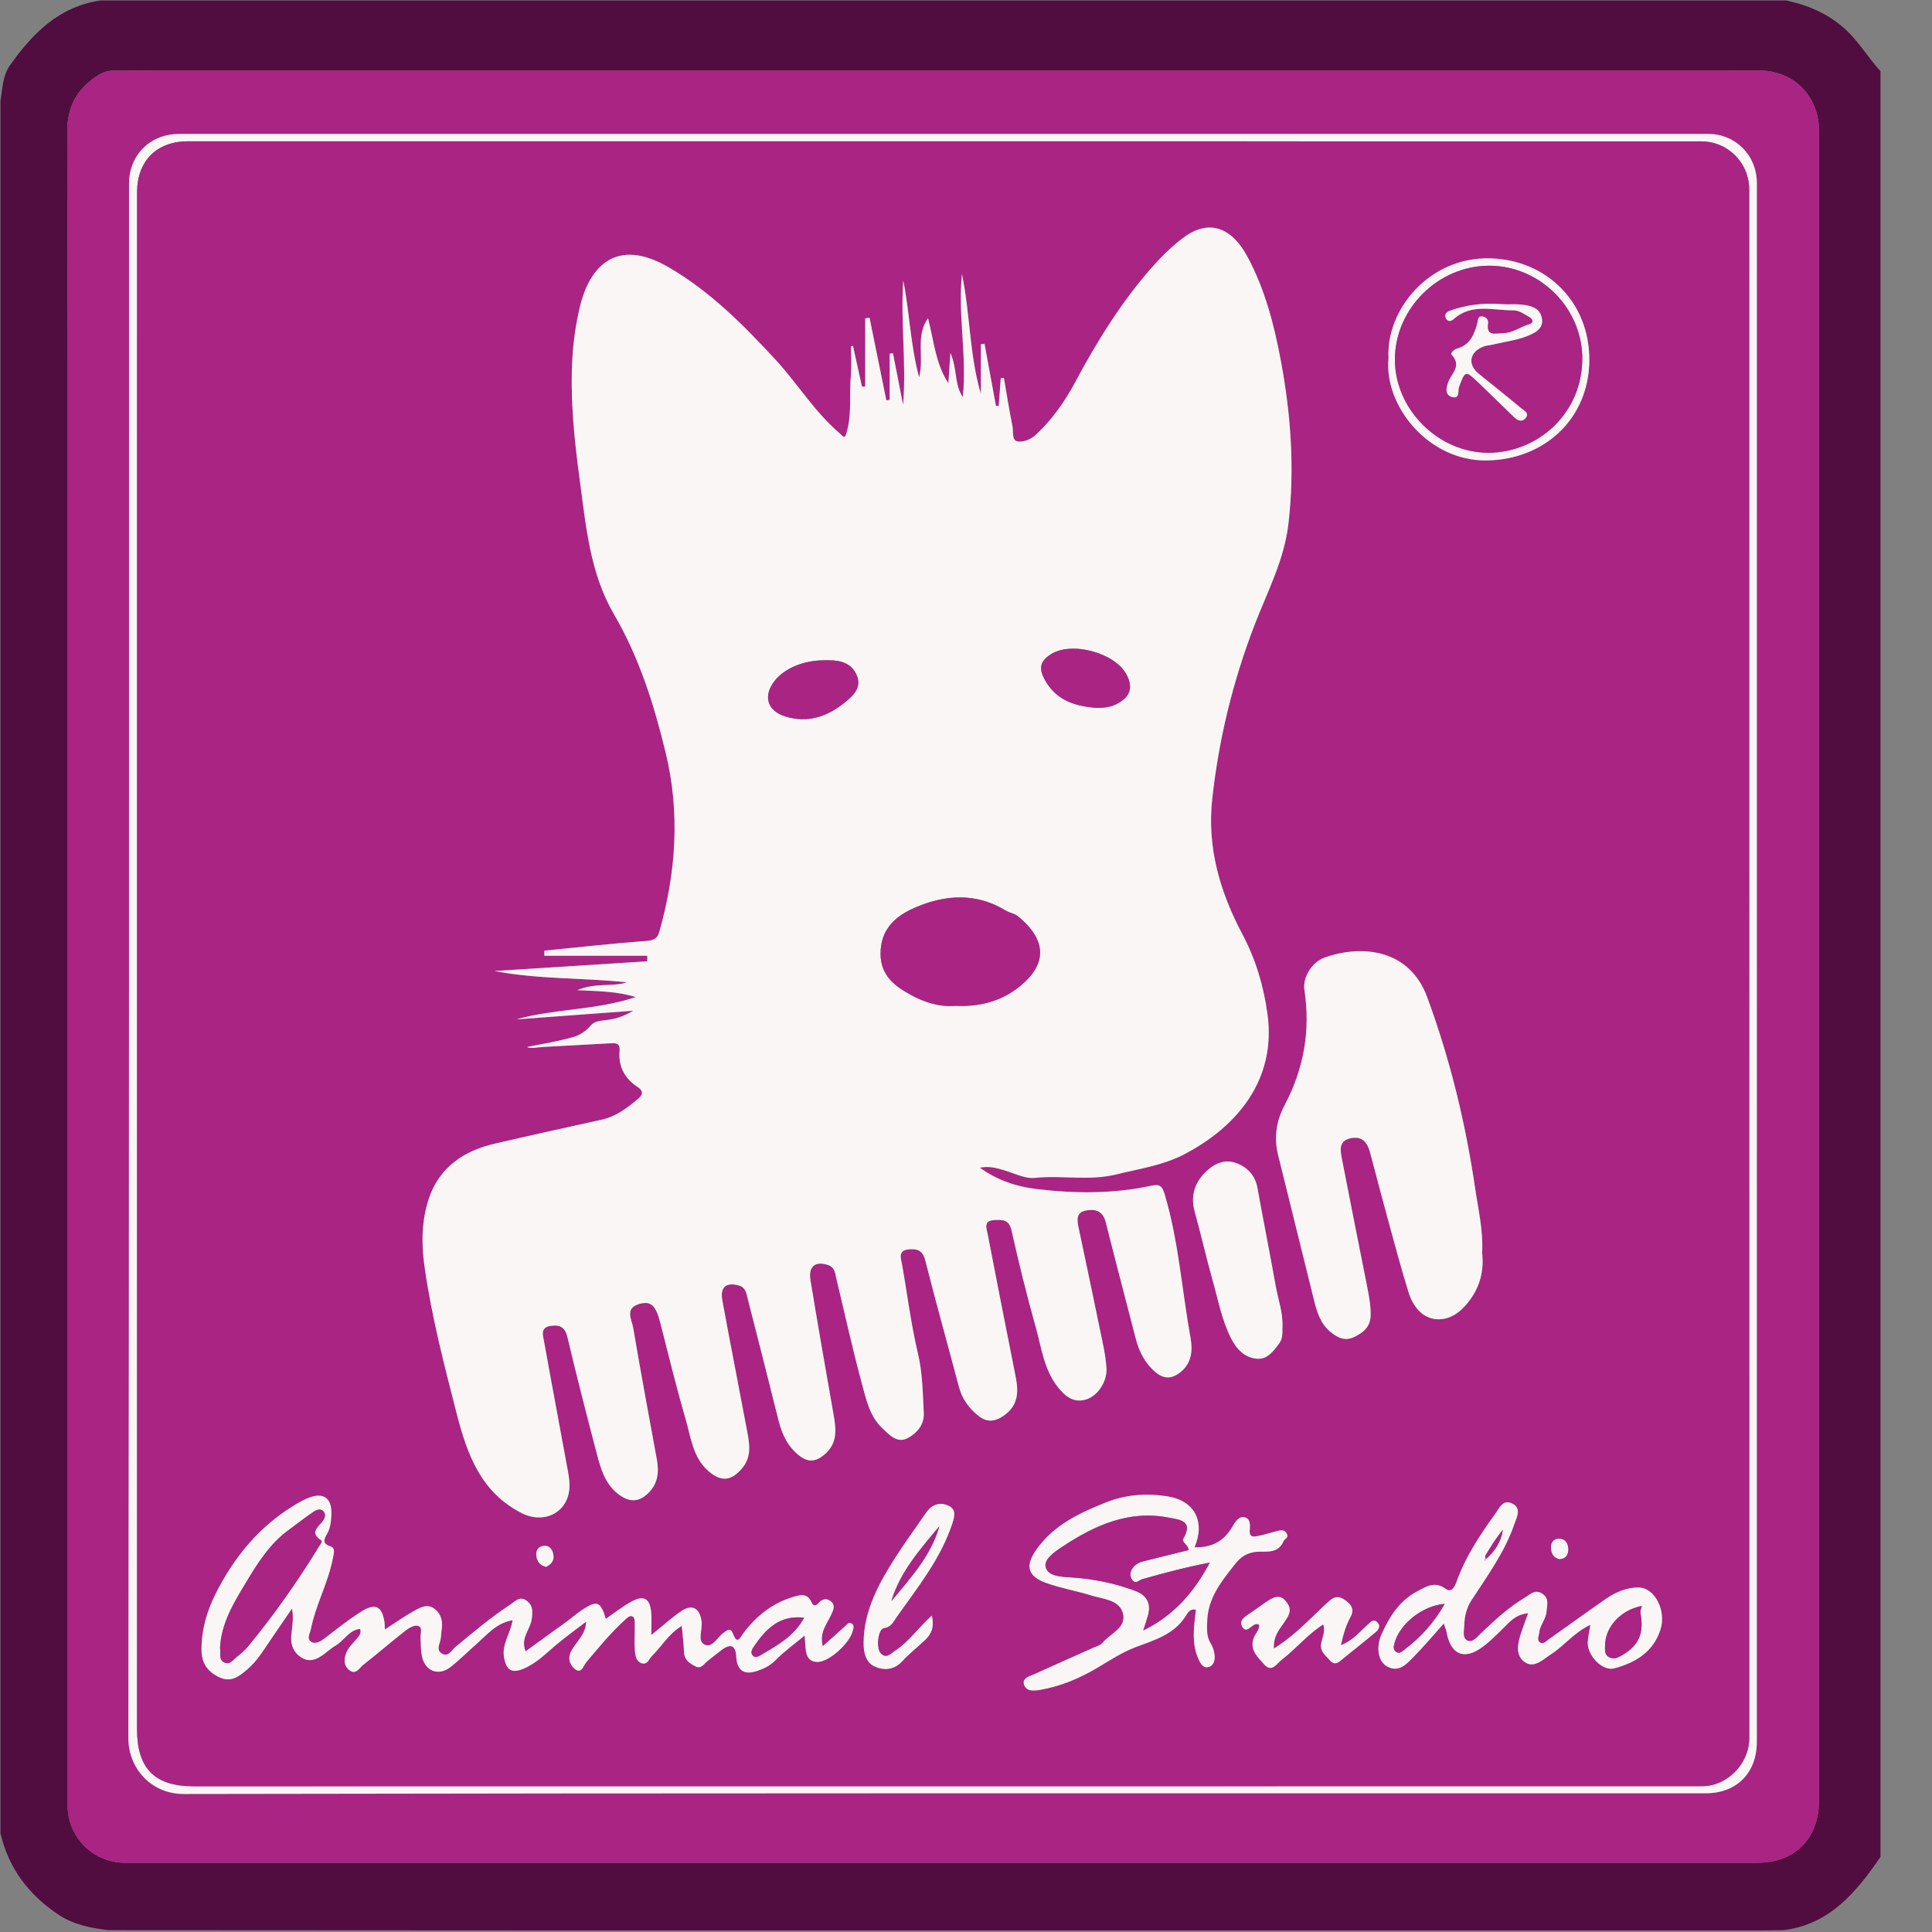 <?xml version="1.0" encoding="utf-8"?>
<!-- Generator: Adobe Illustrator 16.0.0, SVG Export Plug-In . SVG Version: 6.00 Build 0)  -->
<!DOCTYPE svg PUBLIC "-//W3C//DTD SVG 1.1//EN" "http://www.w3.org/Graphics/SVG/1.1/DTD/svg11.dtd">
<svg version="1.1" id="Layer_1" xmlns="http://www.w3.org/2000/svg" xmlns:xlink="http://www.w3.org/1999/xlink" x="0px" y="0px"
	 width="1000px" height="1000px" viewBox="0 0 1000 1000" enable-background="new 0 0 1000 1000" xml:space="preserve">
<rect x="0" y="0" width="1000" height="1000" fill="#808080" stroke="none"/>
<g>
	<path fill="#510D3F" d="M973.345,36.845c0,308.099,0,616.196,0,924.296c-12.486,18.153-26.106,34.802-50.003,37.896
		c-3.811,0.043-7.618,0.131-11.429,0.131c-210.365,0.009-420.733,0.021-631.099,0.003c-74.949-0.003-149.896-0.079-224.845-0.122
		c-9.068-1.126-17.84-2.783-25.747-8.059c-15.395-10.273-25.728-23.94-29.982-42.05c0-298.948,0-597.896,0-896.843
		c1.099-6.2,1.104-12.859,4.841-18.165C16.802,17.289,30.592,3.322,52.096,0.24c290.814,0,581.625,0,872.441,0
		c11.53,2.476,21.966,6.948,30.826,15.115C962.33,21.782,967.009,29.974,973.345,36.845z M34.983,499.841
		c0,144.875-0.006,289.752,0.009,434.628c0.003,16.512,13.238,29.712,29.678,29.712c281.62,0.004,563.24,0.004,844.86-0.004
		c19.549,0,32.005-12.558,32.005-32.336c0.012-287.973,0.012-575.948,0-863.923c0-18.128-12.993-31.332-30.813-31.428
		c-8.134-0.043-16.267-0.041-24.4-0.041c-268.658-0.003-537.316-0.003-805.974,0C73.232,36.454,66.116,36.546,59,36.528
		c-3.695-0.006-6.703,1.263-9.787,3.432c-9.899,6.961-14.445,15.746-14.421,28.3C35.089,212.121,34.983,355.981,34.983,499.841z"/>
	<path fill-rule="evenodd" clip-rule="evenodd" fill="#AA2483" d="M34.983,499.841c0-143.86,0.106-287.721-0.19-431.581
		c-0.024-12.555,4.521-21.339,14.421-28.3c3.084-2.169,6.091-3.438,9.787-3.432c7.116,0.019,14.231-0.074,21.347-0.078
		c268.658-0.003,537.316-0.003,805.974,0c8.134,0,16.267-0.003,24.4,0.041c17.82,0.096,30.813,13.3,30.813,31.428
		c0.012,287.975,0.012,575.95,0,863.923c0,19.778-12.456,32.336-32.005,32.336c-281.62,0.008-563.24,0.008-844.86,0.004
		c-16.44,0-29.675-13.2-29.678-29.712C34.977,789.594,34.983,644.717,34.983,499.841z M909.35,498.23
		c0-134.477,0-268.95-0.003-403.423c0-14.349-10.997-25.477-25.138-25.477C620.342,69.334,356.475,69.34,92.61,69.346
		c-14.827,0-25.824,10.917-25.824,25.709c-0.013,268.187,0.111,536.373-0.345,804.56c-0.024,15.705,11.882,28.971,28.664,28.937
		c262.595-0.512,525.189-0.354,787.784-0.352c15.934,0,26.432-10.497,26.436-26.547C909.334,767.181,909.331,632.705,909.35,498.23z
		"/>
	<path fill-rule="evenodd" clip-rule="evenodd" fill="#F9F6F5" d="M909.338,498.23c-0.007,134.475-0.004,268.95-0.013,403.423
		c-0.004,16.05-10.502,26.547-26.436,26.547c-262.595-0.003-525.189-0.16-787.784,0.352c-16.781,0.034-28.688-13.231-28.664-28.937
		c0.456-268.187,0.332-536.373,0.345-804.56c0-14.792,10.997-25.709,25.824-25.709c263.864-0.006,527.731-0.012,791.599-0.015
		c14.141,0,25.138,11.128,25.138,25.477C909.35,229.281,909.35,363.754,909.338,498.23z M70.926,498.436
		c0,132.18-0.003,264.357,0.002,396.534c0.004,20.416,9.111,29.606,29.263,29.606c260.289-0.015,520.577-0.027,780.867-0.043
		c12.94,0,24.363-11.624,24.363-24.931c0.002-267.153-0.007-534.303-0.026-801.457c0-13.932-11.083-24.977-24.939-24.977
		C619.404,73.16,358.352,73.148,97.3,73.136c-16.217,0-26.349,10.163-26.349,26.479C70.948,232.555,70.951,365.495,70.926,498.436z"
		/>
	<path fill-rule="evenodd" clip-rule="evenodd" fill="#AA2483" d="M70.938,498.436c0.012-132.941,0.01-265.881,0.012-398.821
		c0-16.316,10.132-26.479,26.349-26.479c261.052,0.012,522.104,0.024,783.156,0.034c13.856,0,24.939,11.044,24.939,24.977
		c0.02,267.154,0.028,534.303,0.026,801.457c0,13.307-11.423,24.931-24.363,24.931c-260.29,0.016-520.578,0.028-780.867,0.043
		c-20.152,0-29.259-9.19-29.263-29.606C70.923,762.793,70.926,630.616,70.938,498.436z M441.49,179.004
		c-0.341,0.09-0.679,0.18-1.018,0.268c0,5.074,0.366,10.181-0.081,15.218c-0.822,9.269,0.475,18.578-1.794,27.896
		c-1.337,5.501-1.613,3.953-4.686,1.288c-12.595-10.933-21.209-25.247-32.394-37.358c-16.741-18.135-34.017-35.583-55.636-48.083
		c-26.578-15.36-40.632-0.726-45.693,20.443c-2.051,8.586-3.379,17.402-3.906,26.33c-1.27,21.433,0.977,42.662,3.832,63.769
		c3.203,23.68,5.25,47.884,17.688,69.187c13.086,22.42,20.756,46.826,26.777,71.778c7.497,31.047,5.362,61.922-3.308,92.507
		c-1.12,3.949-3.212,4.518-7.1,4.812c-17.501,1.319-34.954,3.276-52.424,5.002c-0.003,0.882-0.006,1.763-0.01,2.645
		c17.766,0,35.531,0,53.3,0c-0.01,0.955-0.016,1.914-0.025,2.871c-26.354,1.672-52.709,3.348-79.064,5.021
		c22.708,4.39,45.817,3.406,68.622,5.864c-7.792,2.458-16.102,0.047-25.849,4.034c11.642,0.567,21.07,0.677,30.298,3.59
		c-20.406,6.877-42.069,5.971-61.82,11.557c19-1.409,38.758-2.874,60.56-4.49c-5.796,3.462-10.12,4.412-14.603,4.921
		c-2.718,0.309-5.62,0.58-7.472,2.812c-2.377,2.858-5.632,4.931-8.745,5.828c-8.31,2.396-16.925,3.724-24.195,5.226
		c1.943,0.968,5.135,0.143,8.335-0.034c11.417-0.628,22.833-1.244,34.249-1.874c2.874-0.159,5.747-0.581,5.362,3.934
		c-0.689,8.074,2.588,14.253,9.365,18.665c2.755,1.795,2.982,3.802,0.32,6.039c-5.663,4.75-11.435,9.217-18.901,10.867
		c-18.532,4.099-37.073,8.162-55.558,12.463c-16.052,3.735-28.62,12.36-33.964,28.445c-3.702,11.132-3.929,22.994-2.29,34.668
		c3.634,25.939,10.206,51.268,16.72,76.576c5.374,20.869,12.372,40.725,33.771,51.555c11.305,5.719,23.764-0.208,24.565-12.999
		c0.173-2.753-0.193-5.591-0.692-8.322c-4.105-22.463-8.366-44.896-12.391-67.372c-0.568-3.184-2.256-7.472,3.457-8.298
		c4.673-0.675,7.379,0.652,8.624,5.925c4.785,20.226,9.973,40.358,15.236,60.47c2.125,8.105,4.515,16.232,12.03,21.396
		c5.093,3.5,9.738,3.43,14.39-1.052c5.204-5.011,5.793-11,4.604-17.56c-4.121-22.709-8.416-45.388-12.236-68.146
		c-0.682-4.076-4.477-9.934,2.728-12.232c6.368-2.029,8.968,0.553,11.273,9.556c4.279,16.688,8.326,33.451,13.157,49.979
		c2.728,9.328,3.606,19.627,11.708,26.752c6.561,5.766,11.798,5.34,17.468-1.329c4.937-5.808,3.947-12.278,2.715-18.813
		c-4.272-22.689-8.716-45.353-12.912-68.058c-1.279-6.927,1.843-9.542,8.394-7.833c3.823,1,4.081,4.354,4.794,7.106
		c5.399,20.872,10.613,41.793,15.879,62.699c1.836,7.292,4.785,13.858,11.069,18.553c4.363,3.256,8.099,2.923,12.334-0.48
		c7.469-6.012,6.408-13.591,4.996-21.569c-4.067-22.997-8.062-46.01-11.863-69.051c-1.179-7.145,2.582-10.052,9.195-7.765
		c3.643,1.261,3.622,4.574,4.316,7.452c4.292,17.748,8.165,35.606,12.946,53.223c2.29,8.438,3.99,17.466,10.917,23.944
		c3.743,3.501,7.609,7.876,13.167,4.829c4.639-2.545,8.4-6.967,8.117-12.674c-0.511-10.339-0.629-20.915-3.003-30.898
		c-3.649-15.341-5.52-30.927-8.285-46.384c-0.503-2.814-2.216-6.989,3.277-7.594c4.497-0.496,7.435,0.338,8.794,5.713
		c5.54,21.901,11.684,43.645,17.43,65.494c1.636,6.225,5.192,10.988,10.026,14.879c4.276,3.439,8.395,3.277,13.149-0.04
		c7.848-5.475,7.666-12.688,6.069-20.7c-4.866-24.413-9.686-48.837-14.39-73.28c-0.564-2.936-2.365-6.954,3.376-7.243
		c4.189-0.205,7.666-0.496,8.968,5.315c3.782,16.832,7.916,33.601,12.573,50.209c2.924,10.426,4.224,21.635,11.144,30.54
		c3.604,4.637,8.041,8.853,14.862,6.777c6.029-1.834,10.949-9.194,10.566-16.15c-0.256-4.54-1.095-9.077-2.016-13.545
		c-4.04-19.649-8.192-39.278-12.334-58.904c-0.823-3.898-1.686-8.084,3.588-9.173c4.858-1.002,8.916,0.103,10.401,6.033
		c5.057,20.169,10.373,40.274,15.573,60.411c1.758,6.802,4.835,12.763,10.364,17.346c4.199,3.476,8.228,3.313,12.422,0.087
		c6.104-4.697,6.719-11.344,5.521-17.97c-4.471-24.691-6.132-49.87-13.328-74.115c-1.361-4.589-2.54-5.61-6.94-4.657
		c-19.574,4.239-39.41,4.105-59.118,1.766c-10.141-1.204-20.154-4.239-29.705-11.109c5.063-0.919,8.442,0.161,11.863,1.114
		c5.573,1.552,11.354,4.732,16.723,4.165c13.973-1.484,27.883,1.703,42.046-1.781c11.9-2.927,24.236-4.714,35.044-10.34
		c27.745-14.449,47.859-38.793,43.245-72.623c-1.977-14.479-6.095-28.35-12.912-41.206c-11.693-22.039-18.445-44.971-15.686-70.211
		c3.381-30.959,10.705-60.908,21.885-89.975c6.629-17.225,15.386-33.65,17.564-52.51c3.269-28.316,1.288-56.334-3.901-84.123
		c-3.49-18.703-8.248-37.207-17.396-54.162c-7.863-14.576-19.487-19.727-32.856-9.868c-6.268,4.62-11.63,10.007-16.682,15.742
		c-15.871,18.014-28.374,38.314-39.654,59.412c-5.31,9.93-11.736,18.963-19.959,26.759c-2.849,2.7-6.538,4.117-9.573,3.748
		c-3.321-0.407-2.256-5.005-2.812-7.773c-1.673-8.347-2.998-16.766-4.459-25.157c-0.541,0.052-1.08,0.102-1.62,0.155
		c-0.348,4.779-0.698,9.558-1.046,14.336c-0.479,0.019-0.952,0.034-1.428,0.05c-1.979-10.731-3.956-21.464-5.933-32.198
		c-0.624,0.059-1.248,0.121-1.868,0.183c0,8.602,0,17.203,0,25.805c-5.999-20.204-5.483-41.24-9.81-62.04
		c-2.153,21.572,2.669,42.515,0.454,63.613c-4.471-6.352-2.731-14.305-6.436-22.835c-0.437,6.557-0.741,11.094-1.048,15.686
		c-6.641-10.048-7.442-21.783-10.548-33.668c-6.665,9.716-1.797,19.932-4.589,30.671c-4.636-17.458-4.94-34.017-8.205-50.072
		c-1.471,21.433,1.691,42.739-0.09,64.29c-1.747-8.918-3.497-17.836-5.244-26.752c-0.564,0.081-1.133,0.165-1.698,0.248
		c0,7.969,0,15.938,0,23.903c-0.577,0.077-1.154,0.155-1.731,0.233c-2.898-14.241-5.797-28.481-8.692-42.721
		c-0.745,0.094-1.49,0.189-2.234,0.282c0,11.761,0,23.519,0,35.276c-0.559,0.034-1.117,0.072-1.676,0.105
		C444.606,193.099,443.048,186.051,441.49,179.004z M767.155,648.61c0.614-11.608-1.97-22.308-3.55-33.082
		c-4.99-33.974-13.004-67.217-24.93-99.477c-9.201-24.894-33.749-27.186-52.862-20.486c-6.994,2.454-11.633,10.454-10.638,16.952
		c3.225,21.079-0.375,40.874-10.312,59.651c-4.312,8.154-5.541,16.751-3.282,25.817c6.256,25.111,12.419,50.243,18.652,75.356
		c1.478,5.954,3.286,11.77,8.268,15.919c3.694,3.078,7.596,5.151,12.514,2.733c4.771-2.349,8.359-5.278,8.426-11.369
		c0.053-5.16-0.888-10.08-1.881-15.06c-4.369-21.901-8.729-43.807-12.987-65.73c-0.883-4.564-1.809-9.53,4.819-10.74
		c6.247-1.139,8.559,2.821,9.915,7.997c3.218,12.261,6.455,24.521,9.807,36.747c3.22,11.745,6.36,23.524,9.984,35.146
		c2.237,7.165,7.067,13.394,14.656,13.858c6.755,0.413,12.426-3.687,16.899-9.746C766.368,665.364,768.102,657.186,767.155,648.61z
		 M337.127,846.281c0-4.868,0.208-8.117-0.041-11.334c-0.593-7.592-3.746-9.516-10.349-5.909c-4.562,2.491-8.68,5.8-13.163,8.863
		c-2.697-8.912-4.512-9.651-11.746-4.959c-3.184,2.063-6.054,4.607-9.129,6.852c-6.784,4.946-13.61,9.843-20.676,14.947
		c-2.786-6.945,2.477-11.274,3.188-16.633c0.496-3.748,0.797-7.04-2.561-9.541c-3.721-2.769-6.066,0.402-8.707,2.115
		c-10.02,6.505-19.05,14.278-28.264,21.831c-1.92,1.572-3.525,5.244-6.814,3.447c-3.301-1.803-1.284-4.899-0.8-7.535
		c0.272-1.494,0.257-3.041,0.496-4.543c0.683-4.281,0.053-8.197-3.497-11.037c-3.727-2.979-7.429-0.856-10.662,0.921
		c-4.971,2.729-9.613,6.062-15.183,9.646c-0.109-1.95-0.081-2.902-0.224-3.827c-1.353-8.748-5.092-9.867-12.434-5.16
		c-6.439,4.127-12.354,8.832-18.371,13.468c-2.061,1.589-4.705,3.274-6.948,2.008c-2.777-1.563-0.761-4.506-0.295-6.831
		c2.52-12.617,9.015-24.005,11.379-36.693c0.438-2.364,1.416-5.061-1.231-5.958c-4.621-1.563-3.352-3.758-1.704-6.682
		c1.645-2.926,1.961-6.274,2.125-9.585c0.438-8.909-4.196-12.114-12.487-8.593c-1.861,0.792-3.655,1.776-5.406,2.802
		c-18.906,11.084-32.296,27.259-42.006,46.554c-4.543,9.03-7.354,18.709-7.32,29.043c0.021,6.848,3.062,11.294,9.269,14.209
		c6.129,2.879,10.203-0.544,14.256-3.93c5.315-4.443,8.781-10.448,12.654-16.086c3.562-5.183,7.112-10.377,10.668-15.568
		c0.931,4.965,0.133,9.139-0.329,13.347c-0.534,4.851,0.797,9.153,5.083,11.928c4.345,2.814,8.236,0.98,11.889-1.719
		c2.023-1.499,3.9-3.243,6.066-4.496c4.312-2.502,6.799-7.979,12.555-8.53c0.608,2.38-0.375,3.506-1.36,4.685
		c-1.942,2.334-4.391,4.472-5.569,7.156c-1.275,2.908-1.999,6.526,0.949,9.188c3.615,3.271,5.449-0.719,7.522-2.351
		c7.524-5.919,14.771-12.19,22.308-18.086c1.676-1.309,4.45-2.688,6.132-2.163c2.598,0.812,1.132,3.917,1.272,6.066
		c0.202,3.035,0.118,6.116,0.624,9.099c1.403,8.267,8.63,11.188,15.115,5.992c4.736-3.789,9.071-8.081,13.614-12.114
		c5.361-4.761,10.063-10.565,18.305-11.973c-1.055,6.914-5.694,12.429-4.416,19.323c1.213,6.545,3.87,8.339,10.035,5.801
		c6.694-2.753,11.668-7.96,17.104-12.524c4.953-4.155,10.234-7.92,15.37-11.854c-0.289,6.969-5.372,10.501-7.892,15.567
		c-1.821,3.665-0.425,6.854,1.856,8.813c3.556,3.053,4.49-1.474,6.036-3.308c6.507-7.712,12.869-15.547,20.406-22.305
		c1.102-0.988,2.495-2.341,3.947-1.208c0.729,0.568,0.779,2.253,0.795,3.436c0.062,4.814-0.307,9.656,0.093,14.438
		c0.195,2.33,0.763,5.387,3.652,6.153c2.855,0.757,3.584-2.269,5.123-3.782c5.074-4.981,8.63-11.554,15.459-15.569
		c0.46,5.11,1.008,9.344,1.167,13.593c0.149,3.999,2.84,5.74,5.819,7.282c3.144,1.63,4.481-1.321,6.374-2.753
		c2.421-1.83,4.742-3.791,7.162-5.622c4.667-3.531,7.373-2.612,7.684,3.493c0.329,6.439,3.541,9.449,9.917,7.545
		c3.783-1.133,7.349-2.726,10.383-5.81c4.422-4.496,9.626-8.224,15.082-12.766c0.275,3.369,0.338,5.867,0.713,8.319
		c0.534,3.491,2.771,5.521,6.262,5.337c6.057-0.322,16.201-9.647,17.893-15.909c0.419-1.555,1.015-3.022-0.627-4.031
		c-1.462-0.896-2.271,0.553-3.156,1.33c-3.714,3.287-7.391,6.62-11.695,10.482c-1.877-7.18,2.138-11.49,4.369-16.34
		c1.046-2.269,2.355-4.912-0.245-6.954c-2.066-1.624-4.363-1.226-6.125,0.751c-1.537,1.723-2.768,2.159-3.87-0.32
		c-2.185-4.918-6.139-3.646-9.766-2.547c-10.591,3.211-18.773,9.849-25.374,18.547c-1.809,2.386-3.227,6.437-5.468,0.348
		c-1.164-3.171-2.926-1.834-4.68-0.6c-3.367,2.371-6.069,8.373-10.181,6.217c-3.662-1.925-0.81-7.911-1.4-12.072
		c-0.943-6.677-4.815-9.002-10.432-5.238C347.708,837.221,343.246,841.349,337.127,846.281z M618.297,800.847
		c5.665-13.253,0.033-24.14-14.023-26.34c-10.73-1.679-21.374-1.002-31.764,3.127c-13.833,5.504-27.062,11.725-35.996,24.302
		c-6.083,8.562-4.679,13.951,5.108,17.445c7.59,2.713,15.657,4.054,23.372,6.465c6.12,1.914,14.52,2.165,16.278,9.353
		c1.822,7.444-6.712,10.364-10.728,15.227c-1.022,1.237-3.019,1.717-4.616,2.433c-10.175,4.568-20.382,9.063-30.532,13.682
		c-2.427,1.104-6.383,1.942-5.396,5.284c1.095,3.699,4.847,3.444,8.393,2.833c10.924-1.886,20.807-6.144,30.271-11.816
		c6.219-3.726,12.239-7.674,19.242-10.317c9.394-3.547,19.659-6.436,25.699-15.892c1.053-1.645,2.25-4.214,5.386-3.429
		c-0.966,8.53-2.387,17.126,1.274,25.381c1.013,2.273,2.378,5.147,5.43,4.211c2.714-0.835,3.293-3.785,2.949-6.394
		c-0.258-1.947-0.894-4.008-1.933-5.663c-2.334-3.711-2.008-7.524-1.865-11.683c0.399-11.779,7.062-20.148,13.849-28.79
		c2.833-3.609,5.391-5.958,10.163-6.852c5.318-0.996,12.35,1.725,15.53-5.751c0.481-1.136,2.595-1.585,1.781-3.537
		c-0.875-2.095-2.647-2.25-4.456-1.821c-3.435,0.816-6.792,1.986-10.252,2.668c-2.107,0.419-4.931,1.118-4.6-2.796
		c0.245-2.87,0.426-6.305-2.908-6.877c-2.947-0.505-4.753,2.686-6.112,5.007C633.434,797.813,627.022,801.191,618.297,800.847z
		 M823.164,840.99c-0.589,3.768-1.127,6.21-1.332,8.684c-0.569,6.955,7.488,15.559,13.754,13.865
		c10.879-2.948,20.186-8.429,23.878-20.127c3.044-9.643-2.796-21.541-11.233-21.706c-5.998-0.114-11.895,2.308-16.949,5.809
		c-9.982,6.91-19.785,14.082-29.725,21.054c-1.331,0.935-2.864,2.861-4.636,1.418c-1.579-1.284-0.348-3.354-0.196-5.055
		c0.349-3.833,3.414-6.678,3.733-10.668c0.289-3.581,1.552-7.093-2.377-9.496c-3.702-2.265-6.048,0.521-8.851,2.191
		c-8.559,5.098-15.741,11.833-22.891,18.646c-1.949,1.859-4.211,4.881-6.947,3.463c-2.629-1.358-1.553-5.046-1.497-7.705
		c0.104-4.611,1.142-9.079,3.708-13.027c8.249-12.694,17.254-24.964,22.229-39.483c1.264-3.693,3.888-8.242-1.256-10.696
		c-4.746-2.262-6.647,2.641-8.687,5.468c-7.866,10.895-15.299,22.075-19.9,34.863c-0.922,2.566-2.557,6.222-5.734,3.892
		c-5.658-4.151-10.132-1.12-14.669,1.271c-9.216,4.866-14.488,13.204-18.562,22.424c-2.898,6.554-1.74,13.958,2.979,16.5
		c6.193,3.334,10.062-1.344,13.716-5.035c5.269-5.32,10.091-11.083,15.586-17.196c0.692,2.102,1.226,3.246,1.44,4.447
		c2.089,11.667,9.136,14.729,18.652,7.643c4.64-3.457,8.698-7.724,12.828-11.82c2.85-2.823,5.769-5.17,10.747-5.606
		c-1.4,3.865-2.569,6.873-3.575,9.936c-1.801,5.467-3.345,11.822,1.899,15.423c4.819,3.313,9.442-1.493,13.585-4.162
		C809.624,851.855,814.583,845.097,823.164,840.99z M663.791,686.5c0.268-7.237-2.262-14.014-3.507-20.994
		c-3.024-16.957-6.399-33.854-9.467-50.806c-1.285-7.109-6.223-11.38-12.224-13.078c-5.806-1.644-11.441,1.487-15.577,6.034
		c-5.146,5.666-6.709,12.183-4.58,19.772c3.223,11.481,5.8,23.146,9.045,34.621c2.898,10.238,4.811,20.835,9.588,30.441
		c2.803,5.626,7.15,10.394,13.754,10.806c5.256,0.329,8.396-4.044,11.317-7.997C664.139,692.591,663.688,689.513,663.791,686.5z
		 M718.697,185.35c-2.513,24.571,20.636,53.423,50.857,52.977c30.159-0.444,52.847-21.883,53.082-51.691
		c0.235-29.868-21.76-52.067-51.177-52.905C739.669,132.824,717.332,160.417,718.697,185.35z M482.296,836.233
		c-7.134,6.44-11.851,13.577-18.87,18.108c-2.045,1.32-4.735,4.75-7.68,1.315c-2.452-2.853-1.257-12.528,1.729-12.934
		c3.919-0.53,4.946-3.393,6.544-5.648c10.929-15.444,22.922-30.243,28.949-48.669c1.39-4.258,1.865-7.659-2.75-9.356
		c-4.462-1.642-8.238,0.02-10.976,4.054c-5.238,7.72-10.82,15.217-15.82,23.083c-8.558,13.471-16.26,27.345-16.431,43.986
		c-0.053,5.024,1.108,10.247,5.601,12.335c4.711,2.191,10.116,2.055,14.417-2.669c3.553-3.906,7.788-7.186,11.652-10.819
		C481.942,845.938,483.757,842.316,482.296,836.233z M694.034,851.555c1.344-5.955,2.694-10.483,5.029-14.694
		c1.775-3.195,0.99-5.513-1.854-7.875c-2.985-2.477-5.72-3.313-8.765-0.667c-3.053,2.653-5.935,5.505-8.852,8.312
		c-6.12,5.896-12.302,11.706-20.227,16.648c-0.522-7.528,4.486-11.51,7.137-16.399c1.878-3.46,1.092-5.509-0.968-8.103
		c-2.511-3.162-5.409-2.494-8.127-0.882c-3.477,2.07-6.641,4.655-10.026,6.887c-2.802,1.849-6.588,3.978-4.214,7.524
		c2.2,3.287,4.58-1.39,7.094-1.7c0.429-0.053,0.89,0.18,1.465,0.311c0.291,2.725-1.875,4.474-2.743,6.724
		c-2.42,6.247,2.069,10.156,5.401,13.9c3.926,4.409,6.399-0.461,9.181-2.589c7.363-5.641,13.252-13.059,21.386-18.172
		c1.187,3.78-0.58,6.793-1.129,9.945c-0.742,4.248,2.578,6.34,4.812,8.95c1.309,1.529,2.981,1.684,4.698,0.29
		c6.256-5.091,12.599-10.08,18.795-15.245c1.648-1.374,2.619-3.388,0.562-5.225c-1.886-1.679-3.224,0.08-4.515,1.194
		C704.017,844.271,700.708,848.932,694.034,851.555z M282.676,811.024c2.288-1.146,4.084-2.979,3.836-5.737
		c-0.233-2.566-1.66-5.207-4.5-5.187c-2.573,0.017-4.766,1.63-4.435,4.923C277.888,808.074,279.294,810.193,282.676,811.024z
		 M807.155,806.997c3.229-0.188,4.555-2.142,4.564-4.98c0.005-2.726-1.26-5.208-4.059-5.53c-2.706-0.314-4.925,1.173-4.869,4.403
		C802.842,803.9,803.946,806.274,807.155,806.997z"/>
	<path fill-rule="evenodd" clip-rule="evenodd" fill="#F9F6F5" d="M441.49,179.004c1.558,7.047,3.116,14.095,4.673,21.139
		c0.559-0.034,1.117-0.071,1.676-0.105c0-11.758,0-23.515,0-35.276c0.744-0.093,1.489-0.188,2.234-0.282
		c2.896,14.24,5.794,28.48,8.692,42.721c0.577-0.078,1.154-0.156,1.731-0.233c0-7.965,0-15.935,0-23.903
		c0.565-0.083,1.133-0.167,1.698-0.248c1.747,8.916,3.497,17.834,5.244,26.752c1.781-21.551-1.381-42.857,0.09-64.29
		c3.265,16.055,3.569,32.613,8.205,50.072c2.792-10.74-2.076-20.955,4.589-30.671c3.106,11.885,3.907,23.621,10.548,33.668
		c0.307-4.592,0.611-9.129,1.048-15.686c3.705,8.53,1.965,16.483,6.436,22.835c2.216-21.098-2.606-42.041-0.454-63.613
		c4.326,20.799,3.811,41.836,9.81,62.04c0-8.602,0-17.203,0-25.805c0.62-0.062,1.244-0.124,1.868-0.183
		c1.977,10.733,3.953,21.467,5.933,32.198c0.476-0.016,0.949-0.031,1.428-0.05c0.348-4.778,0.698-9.558,1.046-14.336
		c0.54-0.053,1.079-0.103,1.62-0.155c1.461,8.391,2.786,16.81,4.459,25.157c0.556,2.768-0.51,7.366,2.812,7.773
		c3.035,0.369,6.725-1.048,9.573-3.748c8.223-7.795,14.649-16.829,19.959-26.759c11.28-21.098,23.783-41.398,39.654-59.412
		c5.052-5.734,10.414-11.122,16.682-15.742c13.369-9.859,24.993-4.708,32.856,9.868c9.147,16.955,13.905,35.459,17.396,54.162
		c5.189,27.788,7.17,55.807,3.901,84.123c-2.179,18.86-10.936,35.285-17.564,52.51c-11.18,29.067-18.504,59.016-21.885,89.975
		c-2.76,25.241,3.992,48.172,15.686,70.211c6.817,12.855,10.936,26.727,12.912,41.206c4.614,33.83-15.5,58.174-43.245,72.623
		c-10.808,5.626-23.144,7.413-35.044,10.34c-14.163,3.484-28.073,0.297-42.046,1.781c-5.369,0.567-11.149-2.613-16.723-4.165
		c-3.421-0.953-6.8-2.033-11.863-1.114c9.551,6.87,19.564,9.905,29.705,11.109c19.708,2.34,39.544,2.474,59.118-1.766
		c4.4-0.953,5.579,0.068,6.94,4.657c7.196,24.245,8.857,49.424,13.328,74.115c1.198,6.626,0.584,13.272-5.521,17.97
		c-4.194,3.227-8.223,3.389-12.422-0.087c-5.529-4.583-8.606-10.544-10.364-17.346c-5.2-20.137-10.517-40.242-15.573-60.411
		c-1.485-5.931-5.543-7.035-10.401-6.033c-5.273,1.089-4.411,5.274-3.588,9.173c4.142,19.626,8.294,39.255,12.334,58.904
		c0.921,4.468,1.76,9.005,2.016,13.545c0.383,6.956-4.537,14.316-10.566,16.15c-6.821,2.075-11.258-2.141-14.862-6.777
		c-6.92-8.905-8.22-20.114-11.144-30.54c-4.657-16.608-8.791-33.377-12.573-50.209c-1.302-5.812-4.778-5.521-8.968-5.315
		c-5.741,0.289-3.94,4.308-3.376,7.243c4.704,24.443,9.523,48.867,14.39,73.28c1.597,8.013,1.778,15.226-6.069,20.7
		c-4.755,3.317-8.873,3.479-13.149,0.04c-4.834-3.891-8.39-8.654-10.026-14.879c-5.747-21.85-11.891-43.593-17.43-65.494
		c-1.359-5.375-4.297-6.209-8.794-5.713c-5.493,0.604-3.78,4.779-3.277,7.594c2.765,15.457,4.636,31.043,8.285,46.384
		c2.374,9.983,2.492,20.56,3.003,30.898c0.283,5.707-3.478,10.129-8.117,12.674c-5.558,3.047-9.424-1.328-13.167-4.829
		c-6.926-6.479-8.626-15.506-10.917-23.944c-4.782-17.616-8.655-35.475-12.946-53.223c-0.695-2.878-0.673-6.191-4.316-7.452
		c-6.613-2.287-10.374,0.62-9.195,7.765c3.801,23.041,7.796,46.054,11.863,69.051c1.413,7.979,2.474,15.558-4.996,21.569
		c-4.235,3.403-7.972,3.736-12.334,0.48c-6.284-4.694-9.232-11.261-11.069-18.553c-5.266-20.906-10.479-41.827-15.879-62.699
		c-0.713-2.753-0.971-6.106-4.794-7.106c-6.551-1.709-9.673,0.906-8.394,7.833c4.195,22.705,8.639,45.368,12.912,68.058
		c1.232,6.535,2.222,13.006-2.715,18.813c-5.669,6.669-10.907,7.095-17.468,1.329c-8.102-7.125-8.98-17.424-11.708-26.752
		c-4.832-16.527-8.878-33.291-13.157-49.979c-2.305-9.003-4.906-11.585-11.273-9.556c-7.205,2.299-3.41,8.156-2.728,12.232
		c3.82,22.758,8.115,45.437,12.236,68.146c1.189,6.56,0.599,12.549-4.604,17.56c-4.652,4.481-9.297,4.552-14.39,1.052
		c-7.515-5.163-9.905-13.29-12.03-21.396c-5.263-20.111-10.452-40.244-15.236-60.47c-1.245-5.272-3.951-6.6-8.624-5.925
		c-5.712,0.826-4.024,5.114-3.457,8.298c4.025,22.477,8.285,44.909,12.391,67.372c0.5,2.731,0.866,5.569,0.692,8.322
		c-0.801,12.791-13.26,18.718-24.565,12.999c-21.398-10.83-28.396-30.686-33.771-51.555c-6.514-25.309-13.086-50.637-16.72-76.576
		c-1.639-11.674-1.412-23.536,2.29-34.668c5.344-16.085,17.912-24.71,33.964-28.445c18.485-4.301,37.026-8.364,55.558-12.463
		c7.466-1.65,13.238-6.117,18.901-10.867c2.662-2.237,2.436-4.244-0.32-6.039c-6.777-4.412-10.054-10.591-9.365-18.665
		c0.385-4.515-2.489-4.093-5.362-3.934c-11.417,0.63-22.833,1.246-34.249,1.874c-3.2,0.177-6.392,1.002-8.335,0.034
		c7.271-1.502,15.885-2.83,24.195-5.226c3.112-0.897,6.367-2.97,8.745-5.828c1.852-2.231,4.754-2.503,7.472-2.812
		c4.483-0.509,8.807-1.459,14.603-4.921c-21.802,1.616-41.56,3.081-60.56,4.49c19.751-5.586,41.414-4.68,61.82-11.557
		c-9.229-2.913-18.656-3.022-30.298-3.59c9.747-3.987,18.057-1.576,25.849-4.034c-22.805-2.458-45.914-1.475-68.622-5.864
		c26.354-1.673,52.709-3.349,79.064-5.021c0.01-0.957,0.016-1.916,0.025-2.871c-17.769,0-35.534,0-53.3,0
		c0.003-0.881,0.006-1.763,0.01-2.645c17.47-1.726,34.922-3.683,52.424-5.002c3.888-0.295,5.98-0.863,7.1-4.812
		c8.67-30.585,10.805-61.46,3.308-92.507c-6.021-24.953-13.691-49.358-26.777-71.778c-12.437-21.302-14.485-45.507-17.688-69.187
		c-2.855-21.107-5.102-42.336-3.832-63.769c0.527-8.928,1.855-17.744,3.906-26.33c5.061-21.169,19.115-35.803,45.693-20.443
		c21.619,12.5,38.895,29.948,55.636,48.083c11.184,12.111,19.798,26.426,32.394,37.358c3.072,2.665,3.348,4.213,4.686-1.288
		c2.269-9.318,0.972-18.628,1.794-27.896c0.447-5.037,0.081-10.144,0.081-15.218C440.811,179.184,441.149,179.094,441.49,179.004z
		 M494.557,520.607c11.46,0.556,22.274-1.898,31.416-8.633c16.016-11.801,16.71-24.881,0.757-37.827
		c-1.685-1.365-4.217-1.626-6.116-2.793c-15.425-9.47-31.524-8.279-47.105-1.533c-9.843,4.264-17.809,11.035-17.728,23.975
		c0.074,11.512,7.829,16.884,15.835,21.247C478.439,518.761,486.333,521.349,494.557,520.607z M426.887,341.772
		c-10.615-0.093-20.629,4.009-25.836,10.52c-6.119,7.655-4.152,15.444,5.179,18.457c11.869,3.829,22.305,0.081,31.543-7.546
		c4.158-3.436,8.229-7.472,5.744-13.52c-2.538-6.176-8.087-7.938-14.349-7.914C428.408,341.774,427.647,341.772,426.887,341.772z
		 M567.256,366.411c3.908,0.024,7.588-0.304,11.119-2.222c6.652-3.615,8.244-8.338,4.704-15.029
		c-6.004-11.339-28.462-17.362-39.167-10.5c-5.931,3.801-6.316,7.655-2.768,13.796C547.07,362.724,556.613,365.458,567.256,366.411z
		"/>
	<path fill-rule="evenodd" clip-rule="evenodd" fill="#F9F6F5" d="M767.155,648.61c0.946,8.575-0.787,16.754-6.501,24.487
		c-4.474,6.06-10.145,10.159-16.899,9.746c-7.589-0.465-12.419-6.693-14.656-13.858c-3.624-11.621-6.765-23.4-9.984-35.146
		c-3.352-12.227-6.589-24.486-9.807-36.747c-1.356-5.176-3.668-9.136-9.915-7.997c-6.628,1.21-5.702,6.176-4.819,10.74
		c4.258,21.924,8.618,43.829,12.987,65.73c0.993,4.979,1.934,9.899,1.881,15.06c-0.066,6.091-3.655,9.021-8.426,11.369
		c-4.918,2.418-8.819,0.345-12.514-2.733c-4.981-4.149-6.79-9.965-8.268-15.919c-6.233-25.113-12.396-50.245-18.652-75.356
		c-2.259-9.066-1.03-17.663,3.282-25.817c9.937-18.777,13.536-38.572,10.312-59.651c-0.995-6.498,3.644-14.498,10.638-16.952
		c19.113-6.7,43.661-4.407,52.862,20.486c11.926,32.26,19.939,65.503,24.93,99.477C765.186,626.303,767.77,637.002,767.155,648.61z"
		/>
	<path fill-rule="evenodd" clip-rule="evenodd" fill="#F9F6F5" d="M337.127,846.281c6.119-4.933,10.581-9.061,15.568-12.406
		c5.617-3.764,9.489-1.438,10.432,5.238c0.59,4.161-2.262,10.147,1.4,12.072c4.111,2.156,6.814-3.846,10.181-6.217
		c1.753-1.234,3.516-2.571,4.68,0.6c2.241,6.089,3.659,2.038,5.468-0.348c6.601-8.698,14.783-15.336,25.374-18.547
		c3.627-1.1,7.581-2.371,9.766,2.547c1.102,2.479,2.333,2.043,3.87,0.32c1.763-1.977,4.059-2.375,6.125-0.751
		c2.601,2.042,1.291,4.686,0.245,6.954c-2.231,4.85-6.247,9.16-4.369,16.34c4.304-3.862,7.981-7.195,11.695-10.482
		c0.885-0.777,1.694-2.227,3.156-1.33c1.642,1.009,1.046,2.477,0.627,4.031c-1.691,6.262-11.835,15.587-17.893,15.909
		c-3.491,0.184-5.729-1.846-6.262-5.337c-0.375-2.452-0.438-4.95-0.713-8.319c-5.456,4.542-10.66,8.27-15.082,12.766
		c-3.035,3.084-6.6,4.677-10.383,5.81c-6.376,1.904-9.588-1.105-9.917-7.545c-0.311-6.105-3.017-7.024-7.684-3.493
		c-2.42,1.831-4.741,3.792-7.162,5.622c-1.893,1.432-3.23,4.383-6.374,2.753c-2.979-1.542-5.669-3.283-5.819-7.282
		c-0.158-4.249-0.707-8.482-1.167-13.593c-6.83,4.016-10.386,10.588-15.459,15.569c-1.539,1.514-2.268,4.539-5.123,3.782
		c-2.889-0.767-3.457-3.823-3.652-6.153c-0.4-4.782-0.031-9.624-0.093-14.438c-0.016-1.183-0.065-2.867-0.795-3.436
		c-1.452-1.133-2.845,0.22-3.947,1.208c-7.537,6.758-13.898,14.593-20.406,22.305c-1.545,1.834-2.479,6.36-6.036,3.308
		c-2.281-1.959-3.677-5.148-1.856-8.813c2.52-5.066,7.603-8.599,7.892-15.567c-5.136,3.934-10.417,7.698-15.37,11.854
		c-5.437,4.564-10.411,9.771-17.104,12.524c-6.166,2.538-8.822,0.744-10.035-5.801c-1.279-6.895,3.36-12.409,4.416-19.323
		c-8.242,1.407-12.943,7.212-18.305,11.973c-4.543,4.033-8.878,8.325-13.614,12.114c-6.485,5.195-13.712,2.274-15.115-5.992
		c-0.505-2.982-0.422-6.063-0.624-9.099c-0.14-2.149,1.325-5.254-1.272-6.066c-1.682-0.524-4.456,0.854-6.132,2.163
		c-7.538,5.896-14.784,12.167-22.308,18.086c-2.073,1.632-3.907,5.621-7.522,2.351c-2.948-2.661-2.225-6.279-0.949-9.188
		c1.179-2.685,3.627-4.822,5.569-7.156c0.984-1.179,1.968-2.305,1.36-4.685c-5.756,0.551-8.243,6.028-12.555,8.53
		c-2.167,1.253-4.043,2.997-6.066,4.496c-3.653,2.699-7.544,4.533-11.889,1.719c-4.285-2.774-5.616-7.077-5.083-11.928
		c0.462-4.208,1.26-8.382,0.329-13.347c-3.556,5.191-7.106,10.386-10.668,15.568c-3.873,5.638-7.339,11.643-12.654,16.086
		c-4.053,3.386-8.127,6.809-14.256,3.93c-6.207-2.915-9.248-7.361-9.269-14.209c-0.034-10.334,2.777-20.013,7.32-29.043
		c9.71-19.295,23.1-35.47,42.006-46.554c1.751-1.025,3.544-2.01,5.406-2.802c8.292-3.521,12.925-0.316,12.487,8.593
		c-0.165,3.311-0.481,6.659-2.125,9.585c-1.648,2.924-2.917,5.118,1.704,6.682c2.647,0.897,1.669,3.594,1.231,5.958
		c-2.364,12.688-8.859,24.076-11.379,36.693c-0.466,2.325-2.482,5.268,0.295,6.831c2.243,1.267,4.887-0.419,6.948-2.008
		c6.017-4.636,11.932-9.341,18.371-13.468c7.342-4.707,11.081-3.588,12.434,5.16c0.143,0.925,0.115,1.877,0.224,3.827
		c5.57-3.584,10.212-6.917,15.183-9.646c3.233-1.777,6.936-3.9,10.662-0.921c3.55,2.84,4.18,6.756,3.497,11.037
		c-0.239,1.502-0.223,3.049-0.496,4.543c-0.484,2.636-2.501,5.732,0.8,7.535c3.29,1.797,4.894-1.875,6.814-3.447
		c9.213-7.553,18.244-15.326,28.264-21.831c2.641-1.713,4.986-4.884,8.707-2.115c3.358,2.501,3.057,5.793,2.561,9.541
		c-0.711,5.358-5.974,9.688-3.188,16.633c7.066-5.104,13.893-10.001,20.676-14.947c3.075-2.244,5.945-4.788,9.129-6.852
		c7.233-4.692,9.049-3.953,11.746,4.959c4.483-3.063,8.602-6.372,13.163-8.863c6.604-3.606,9.756-1.683,10.349,5.909
		C337.334,838.164,337.127,841.413,337.127,846.281z M113.895,852.904c0.512,2.722-0.956,6.125,2.271,7.603
		c2.87,1.312,4.559-1.498,6.464-2.984c1.989-1.552,3.985-3.2,5.58-5.134c13.715-16.602,26.041-34.195,37.277-52.562
		c0.537-0.876,1.536-2.021,0.686-2.563c-5.862-3.746-1.903-6.631,0.651-9.711c1.216-1.464,1.93-3.381,0.869-4.924
		c-1.489-2.154-3.897-1.146-5.458-0.097c-4.388,2.939-8.508,6.277-12.788,9.382c-9.974,7.227-16.248,17.47-22.433,27.72
		C120.771,829.985,114.519,840.411,113.895,852.904z M416.197,837.335c-12.729-1.532-19.826,5.896-25.954,14.874
		c-0.95,1.39-2.073,3.109-0.497,4.782c1.021,1.082,2.368,0.626,3.46-0.017C401.972,851.827,411.024,846.99,416.197,837.335z"/>
	<path fill-rule="evenodd" clip-rule="evenodd" fill="#F9F6F5" d="M618.297,800.847c8.726,0.345,15.137-3.033,19.546-10.541
		c1.359-2.321,3.165-5.512,6.112-5.007c3.334,0.572,3.153,4.007,2.908,6.877c-0.331,3.914,2.492,3.215,4.6,2.796
		c3.46-0.682,6.817-1.852,10.252-2.668c1.809-0.429,3.581-0.273,4.456,1.821c0.813,1.952-1.3,2.401-1.781,3.537
		c-3.181,7.476-10.212,4.755-15.53,5.751c-4.772,0.894-7.33,3.242-10.163,6.852c-6.787,8.642-13.449,17.011-13.849,28.79
		c-0.143,4.158-0.469,7.972,1.865,11.683c1.039,1.655,1.675,3.716,1.933,5.663c0.344,2.608-0.235,5.559-2.949,6.394
		c-3.052,0.937-4.417-1.938-5.43-4.211c-3.661-8.255-2.24-16.851-1.274-25.381c-3.136-0.785-4.333,1.784-5.386,3.429
		c-6.04,9.456-16.306,12.345-25.699,15.892c-7.003,2.644-13.023,6.592-19.242,10.317c-9.465,5.673-19.348,9.931-30.271,11.816
		c-3.546,0.611-7.298,0.866-8.393-2.833c-0.987-3.342,2.969-4.18,5.396-5.284c10.15-4.618,20.357-9.113,30.532-13.682
		c1.598-0.716,3.594-1.195,4.616-2.433c4.016-4.862,12.55-7.782,10.728-15.227c-1.759-7.188-10.158-7.438-16.278-9.353
		c-7.715-2.411-15.782-3.752-23.372-6.465c-9.787-3.494-11.191-8.884-5.108-17.445c8.935-12.577,22.163-18.798,35.996-24.302
		c10.39-4.129,21.033-4.806,31.764-3.127C618.33,776.707,623.962,787.594,618.297,800.847z M615.221,802.308
		c-0.344-3.093-3.935-3.938-2.689-6.075c5.408-9.275-2.399-9.688-7.528-10.694c-20.778-4.076-38.484,4.034-55.207,15.093
		c-3.97,2.624-9.661,6.472-8.52,10.607c1.31,4.741,8.144,4.918,13.17,5.232c11.42,0.71,22.501,2.991,33.197,6.976
		c5.794,2.159,8.323,6.392,6.582,12.632c-0.593,2.123-1.316,4.208-2.468,7.85c16.481-8.148,26.536-20.351,34.424-35.109
		c-11.972,2.259-23.465,5.325-34.91,8.558c-1.796,0.509-3.38,2.881-5.226,0.366c-1.558-2.122-1.13-4.319,0.391-6.333
		c1.998-2.646,5.024-3.215,8.001-3.941C601.323,805.796,608.192,804.058,615.221,802.308z"/>
	<path fill-rule="evenodd" clip-rule="evenodd" fill="#F9F6F5" d="M823.164,840.99c-8.581,4.106-13.54,10.865-20.282,15.212
		c-4.143,2.669-8.766,7.476-13.585,4.162c-5.244-3.601-3.7-9.956-1.899-15.423c1.006-3.062,2.175-6.07,3.575-9.936
		c-4.979,0.437-7.897,2.783-10.747,5.606c-4.13,4.097-8.188,8.363-12.828,11.82c-9.517,7.087-16.563,4.024-18.652-7.643
		c-0.215-1.201-0.748-2.346-1.44-4.447c-5.495,6.113-10.317,11.876-15.586,17.196c-3.653,3.691-7.522,8.369-13.716,5.035
		c-4.72-2.542-5.878-9.946-2.979-16.5c4.074-9.22,9.347-17.558,18.562-22.424c4.537-2.392,9.011-5.423,14.669-1.271
		c3.178,2.33,4.812-1.325,5.734-3.892c4.602-12.788,12.034-23.969,19.9-34.863c2.039-2.827,3.94-7.729,8.687-5.468
		c5.144,2.454,2.52,7.003,1.256,10.696c-4.975,14.52-13.979,26.789-22.229,39.483c-2.566,3.948-3.604,8.416-3.708,13.027
		c-0.056,2.659-1.132,6.347,1.497,7.705c2.736,1.418,4.998-1.604,6.947-3.463c7.149-6.813,14.332-13.549,22.891-18.646
		c2.803-1.67,5.148-4.456,8.851-2.191c3.929,2.403,2.666,5.915,2.377,9.496c-0.319,3.99-3.385,6.835-3.733,10.668
		c-0.151,1.701-1.383,3.771,0.196,5.055c1.771,1.443,3.305-0.483,4.636-1.418c9.939-6.972,19.742-14.144,29.725-21.054
		c5.055-3.501,10.951-5.923,16.949-5.809c8.438,0.165,14.277,12.063,11.233,21.706c-3.692,11.698-12.999,17.179-23.878,20.127
		c-6.266,1.693-14.323-6.91-13.754-13.865C822.037,847.2,822.575,844.758,823.164,840.99z M768.98,807.108
		c4.729-4.104,8.028-9.021,8.882-15.332c-3.411,4.214-6.263,8.757-9,13.364c-0.288,0.484,0.106,1.369,0.184,2.063
		c-0.289,0.105-0.574,0.215-0.86,0.32c0.149,0.05,0.373,0.187,0.426,0.137C768.773,807.519,768.862,807.298,768.98,807.108z
		 M849.785,831.22c-10.87,2.104-18.929,10.843-19.015,20.512c-0.02,2.256-0.373,4.76,2.149,6.06
		c2.307,1.188,4.407,0.262,6.464-0.925c8.915-5.11,11.662-11.425,9.712-22.02C848.892,833.739,849.525,832.479,849.785,831.22z
		 M747.762,830.158c-11.685,0.961-23.345,10.507-25.971,20.348c-0.396,1.489-0.787,3.08,0.518,4.241
		c1.828,1.626,3.355,0.071,4.665-0.925C735.25,847.529,742.201,840.061,747.762,830.158z"/>
	<path fill-rule="evenodd" clip-rule="evenodd" fill="#F9F6F5" d="M663.797,686.5c-0.108,3.013,0.342,6.091-1.656,8.8
		c-2.921,3.953-6.062,8.326-11.317,7.997c-6.604-0.412-10.951-5.18-13.754-10.806c-4.777-9.606-6.689-20.203-9.588-30.441
		c-3.245-11.475-5.822-23.14-9.045-34.621c-2.129-7.59-0.565-14.106,4.58-19.772c4.136-4.547,9.771-7.678,15.577-6.034
		c6.001,1.698,10.938,5.969,12.224,13.078c3.067,16.952,6.442,33.849,9.467,50.806C661.529,672.486,664.059,679.263,663.797,686.5z"
		/>
	<path fill-rule="evenodd" clip-rule="evenodd" fill="#F9F6F5" d="M718.697,185.35c-1.365-24.933,20.972-52.526,52.763-51.62
		c29.417,0.838,51.412,23.037,51.177,52.905c-0.235,29.809-22.923,51.248-53.082,51.691
		C739.333,238.773,716.185,209.921,718.697,185.35z M770.464,234.361c26.062-0.22,48.271-20.642,48.526-48.294
		c0.245-26.541-22.025-48.691-48.438-48.526c-26.115,0.165-48.178,21.963-48.547,47.974
		C721.636,211.534,744.292,234.373,770.464,234.361z"/>
	<path fill-rule="evenodd" clip-rule="evenodd" fill="#F9F6F5" d="M482.296,836.233c1.461,6.083-0.354,9.704-3.633,12.786
		c-3.864,3.634-8.099,6.913-11.652,10.819c-4.301,4.724-9.707,4.86-14.417,2.669c-4.493-2.088-5.654-7.311-5.601-12.335
		c0.17-16.642,7.873-30.516,16.431-43.986c5-7.866,10.582-15.363,15.82-23.083c2.737-4.034,6.514-5.695,10.976-4.054
		c4.615,1.697,4.14,5.099,2.75,9.356c-6.027,18.426-18.02,33.225-28.949,48.669c-1.599,2.256-2.625,5.118-6.544,5.648
		c-2.986,0.405-4.18,10.081-1.729,12.934c2.945,3.435,5.635,0.005,7.68-1.315C470.445,849.811,475.162,842.674,482.296,836.233z
		 M486.228,789.986c-9.893,11.822-20.248,23.458-24.859,38.748C471.172,816.836,481.791,805.489,486.228,789.986z"/>
	<path fill-rule="evenodd" clip-rule="evenodd" fill="#F9F6F5" d="M694.034,851.555c6.674-2.623,9.982-7.283,14.141-10.864
		c1.291-1.114,2.629-2.873,4.515-1.194c2.058,1.837,1.087,3.851-0.562,5.225c-6.196,5.165-12.539,10.154-18.795,15.245
		c-1.717,1.394-3.39,1.239-4.698-0.29c-2.234-2.61-5.555-4.702-4.812-8.95c0.549-3.152,2.315-6.165,1.129-9.945
		c-8.134,5.113-14.022,12.531-21.386,18.172c-2.781,2.128-5.255,6.998-9.181,2.589c-3.332-3.744-7.821-7.653-5.401-13.9
		c0.868-2.25,3.034-3.999,2.743-6.724c-0.575-0.131-1.036-0.363-1.465-0.311c-2.514,0.311-4.894,4.987-7.094,1.7
		c-2.374-3.547,1.412-5.676,4.214-7.524c3.386-2.231,6.55-4.816,10.026-6.887c2.718-1.612,5.616-2.28,8.127,0.882
		c2.06,2.594,2.846,4.643,0.968,8.103c-2.65,4.89-7.659,8.871-7.137,16.399c7.925-4.942,14.106-10.752,20.227-16.648
		c2.917-2.808,5.799-5.659,8.852-8.312c3.045-2.646,5.779-1.81,8.765,0.667c2.845,2.362,3.63,4.68,1.854,7.875
		C696.729,841.071,695.378,845.6,694.034,851.555z"/>
	<path fill-rule="evenodd" clip-rule="evenodd" fill="#F9F6F5" d="M282.676,811.024c-3.382-0.831-4.788-2.95-5.098-6.001
		c-0.332-3.293,1.862-4.906,4.435-4.923c2.839-0.021,4.267,2.62,4.5,5.187C286.76,808.045,284.963,809.879,282.676,811.024z"/>
	<path fill-rule="evenodd" clip-rule="evenodd" fill="#F9F6F5" d="M807.155,806.997c-3.209-0.723-4.313-3.097-4.363-6.107
		c-0.056-3.23,2.163-4.718,4.869-4.403c2.799,0.322,4.063,2.805,4.059,5.53C811.71,804.855,810.385,806.81,807.155,806.997z"/>
	<path fill-rule="evenodd" clip-rule="evenodd" fill="#AA2483" d="M494.557,520.607c-8.223,0.741-16.118-1.847-22.941-5.564
		c-8.006-4.362-15.761-9.734-15.835-21.247c-0.081-12.94,7.885-19.711,17.728-23.975c15.581-6.746,31.68-7.938,47.105,1.533
		c1.899,1.167,4.432,1.428,6.116,2.793c15.953,12.946,15.259,26.026-0.757,37.827C516.831,518.709,506.017,521.163,494.557,520.607z
		"/>
	<path fill-rule="evenodd" clip-rule="evenodd" fill="#AA2483" d="M426.887,341.772c0.76,0,1.521,0.002,2.281-0.003
		c6.262-0.025,11.811,1.738,14.349,7.914c2.486,6.048-1.585,10.084-5.744,13.52c-9.238,7.627-19.674,11.375-31.543,7.546
		c-9.331-3.013-11.298-10.802-5.179-18.457C406.257,345.781,416.271,341.679,426.887,341.772z"/>
	<path fill-rule="evenodd" clip-rule="evenodd" fill="#AA2483" d="M567.256,366.411c-10.643-0.953-20.186-3.687-26.111-13.955
		c-3.549-6.141-3.163-9.996,2.768-13.796c10.705-6.861,33.163-0.838,39.167,10.5c3.54,6.69,1.948,11.414-4.704,15.029
		C574.844,366.106,571.164,366.435,567.256,366.411z"/>
	<path fill-rule="evenodd" clip-rule="evenodd" fill="#AA2483" d="M113.895,852.904c0.624-12.493,6.877-22.919,13.12-33.271
		c6.185-10.25,12.459-20.493,22.433-27.72c4.279-3.104,8.4-6.442,12.788-9.382c1.561-1.049,3.969-2.058,5.458,0.097
		c1.062,1.543,0.348,3.46-0.869,4.924c-2.554,3.08-6.514,5.965-0.651,9.711c0.85,0.542-0.149,1.688-0.686,2.563
		c-11.237,18.367-23.562,35.961-37.277,52.562c-1.595,1.934-3.591,3.582-5.58,5.134c-1.905,1.486-3.594,4.297-6.464,2.984
		C112.939,859.029,114.407,855.626,113.895,852.904z"/>
	<path fill-rule="evenodd" clip-rule="evenodd" fill="#AA2483" d="M416.197,837.335c-5.173,9.655-14.225,14.492-22.991,19.64
		c-1.093,0.643-2.439,1.099-3.46,0.017c-1.576-1.673-0.453-3.393,0.497-4.782C396.371,843.231,403.468,835.803,416.197,837.335z"/>
	<path fill-rule="evenodd" clip-rule="evenodd" fill="#AA2483" d="M615.221,802.308c-7.028,1.75-13.897,3.488-20.783,5.16
		c-2.977,0.727-6.003,1.295-8.001,3.941c-1.521,2.014-1.948,4.211-0.391,6.333c1.846,2.515,3.43,0.143,5.226-0.366
		c11.445-3.232,22.938-6.299,34.91-8.558c-7.888,14.759-17.942,26.961-34.424,35.109c1.151-3.642,1.875-5.727,2.468-7.85
		c1.741-6.24-0.788-10.473-6.582-12.632c-10.696-3.984-21.777-6.266-33.197-6.976c-5.026-0.314-11.86-0.491-13.17-5.232
		c-1.142-4.136,4.55-7.983,8.52-10.607c16.723-11.059,34.429-19.169,55.207-15.093c5.129,1.006,12.937,1.419,7.528,10.694
		C611.286,798.37,614.877,799.215,615.221,802.308z"/>
	<path fill-rule="evenodd" clip-rule="evenodd" fill="#AA2483" d="M849.785,831.22c-0.26,1.26-0.894,2.52-0.689,3.627
		c1.95,10.595-0.797,16.909-9.712,22.02c-2.057,1.187-4.157,2.113-6.464,0.925c-2.522-1.3-2.169-3.804-2.149-6.06
		C830.856,842.062,838.915,833.323,849.785,831.22z"/>
	<path fill-rule="evenodd" clip-rule="evenodd" fill="#AA2483" d="M747.762,830.158c-5.561,9.902-12.512,17.371-20.788,23.664
		c-1.31,0.996-2.837,2.551-4.665,0.925c-1.305-1.161-0.914-2.752-0.518-4.241C724.417,840.665,736.077,831.119,747.762,830.158z"/>
	<path fill-rule="evenodd" clip-rule="evenodd" fill="#AA2483" d="M769.048,807.207c-0.079-0.697-0.474-1.582-0.186-2.066
		c2.737-4.607,5.589-9.15,9-13.364c-0.854,6.311-4.152,11.228-8.882,15.332L769.048,807.207z"/>
	<path fill-rule="evenodd" clip-rule="evenodd" fill="#AA2483" d="M768.98,807.108c-0.118,0.189-0.207,0.41-0.369,0.553
		c-0.053,0.05-0.276-0.087-0.426-0.137c0.286-0.105,0.571-0.215,0.86-0.317C769.048,807.207,768.98,807.108,768.98,807.108z"/>
	<path fill-rule="evenodd" clip-rule="evenodd" fill="#AA2483" d="M770.464,234.361c-26.172,0.012-48.828-22.827-48.458-48.846
		c0.369-26.011,22.432-47.81,48.547-47.974c26.412-0.165,48.683,21.986,48.438,48.526
		C818.735,213.719,796.526,234.141,770.464,234.361z M775.944,157.347c-8.714-0.552-17.183,0.509-25.427,3.463
		c-2.154,0.773-2.982,2.095-2.099,3.969c0.776,1.645,2.489,1.75,3.836,0.528c9.34-8.506,20.62-4.59,31.181-4.667
		c2.742-0.019,5.638,1.964,8.2,3.47c1.602,0.943,2.706,2.919-0.223,3.788c-4.58,1.356-8.546,4.562-13.551,4.568
		c-3.69,0.006-8.761,2.04-7.638-5.284c0.273-1.794-1.285-3.407-3.32-3.414c-2.081-0.009-1.821,1.875-2.199,3.327
		c-1.577,6.023-3.803,11.534-10.722,13.418c-1.315,0.359-3.485,2.2-2.554,3.19c5.353,5.709-0.205,9.635-1.865,14.206
		c-1.104,3.051-1.723,6.641,2.136,7.622c4.085,1.039,2.785-3.296,3.515-5.282c3.113-8.474,3.342-8.605,9.942-2.274
		c6.142,5.89,12.224,11.845,18.337,17.765c1.791,1.735,3.987,3.004,5.967,0.863c2.533-2.731-0.688-4.096-2.159-5.334
		c-7.181-6.032-14.548-11.848-21.84-17.747c-5.98-4.841-4.941-11.304,2.352-14.134c1.623-0.63,3.463-0.689,5.183-1.102
		c6.832-1.642,13.905-2.336,20.322-5.583c3.6-1.818,5.651-4.428,4.657-8.434c-0.794-3.199-2.618-4.937-6.484-5.939
		C786.196,156.957,781.086,157.832,775.944,157.347z"/>
	<path fill-rule="evenodd" clip-rule="evenodd" fill="#AA2483" d="M486.228,789.986c-4.438,15.503-15.056,26.85-24.859,38.748
		C465.98,813.444,476.335,801.809,486.228,789.986z"/>
	<path fill-rule="evenodd" clip-rule="evenodd" fill="#F9F6F5" d="M775.944,157.347c5.142,0.484,10.252-0.391,15.547,0.981
		c3.866,1.002,5.69,2.74,6.484,5.939c0.994,4.006-1.058,6.616-4.657,8.434c-6.417,3.246-13.49,3.941-20.322,5.583
		c-1.72,0.413-3.56,0.472-5.183,1.102c-7.293,2.83-8.332,9.293-2.352,14.134c7.292,5.899,14.659,11.715,21.84,17.747
		c1.471,1.238,4.692,2.604,2.159,5.334c-1.979,2.142-4.176,0.872-5.967-0.863c-6.113-5.92-12.195-11.875-18.337-17.765
		c-6.601-6.331-6.829-6.2-9.942,2.274c-0.729,1.986,0.57,6.321-3.515,5.282c-3.858-0.981-3.24-4.571-2.136-7.622
		c1.66-4.57,7.218-8.496,1.865-14.206c-0.932-0.99,1.238-2.831,2.554-3.19c6.919-1.884,9.145-7.395,10.722-13.418
		c0.378-1.452,0.118-3.336,2.199-3.327c2.035,0.007,3.594,1.62,3.32,3.414c-1.123,7.324,3.947,5.291,7.638,5.284
		c5.005-0.006,8.971-3.211,13.551-4.568c2.929-0.869,1.824-2.845,0.223-3.788c-2.562-1.505-5.458-3.488-8.2-3.47
		c-10.561,0.077-21.841-3.839-31.181,4.667c-1.347,1.222-3.06,1.117-3.836-0.528c-0.884-1.875-0.056-3.196,2.099-3.969
		C758.762,157.856,767.23,156.795,775.944,157.347z"/>
</g>
</svg>
